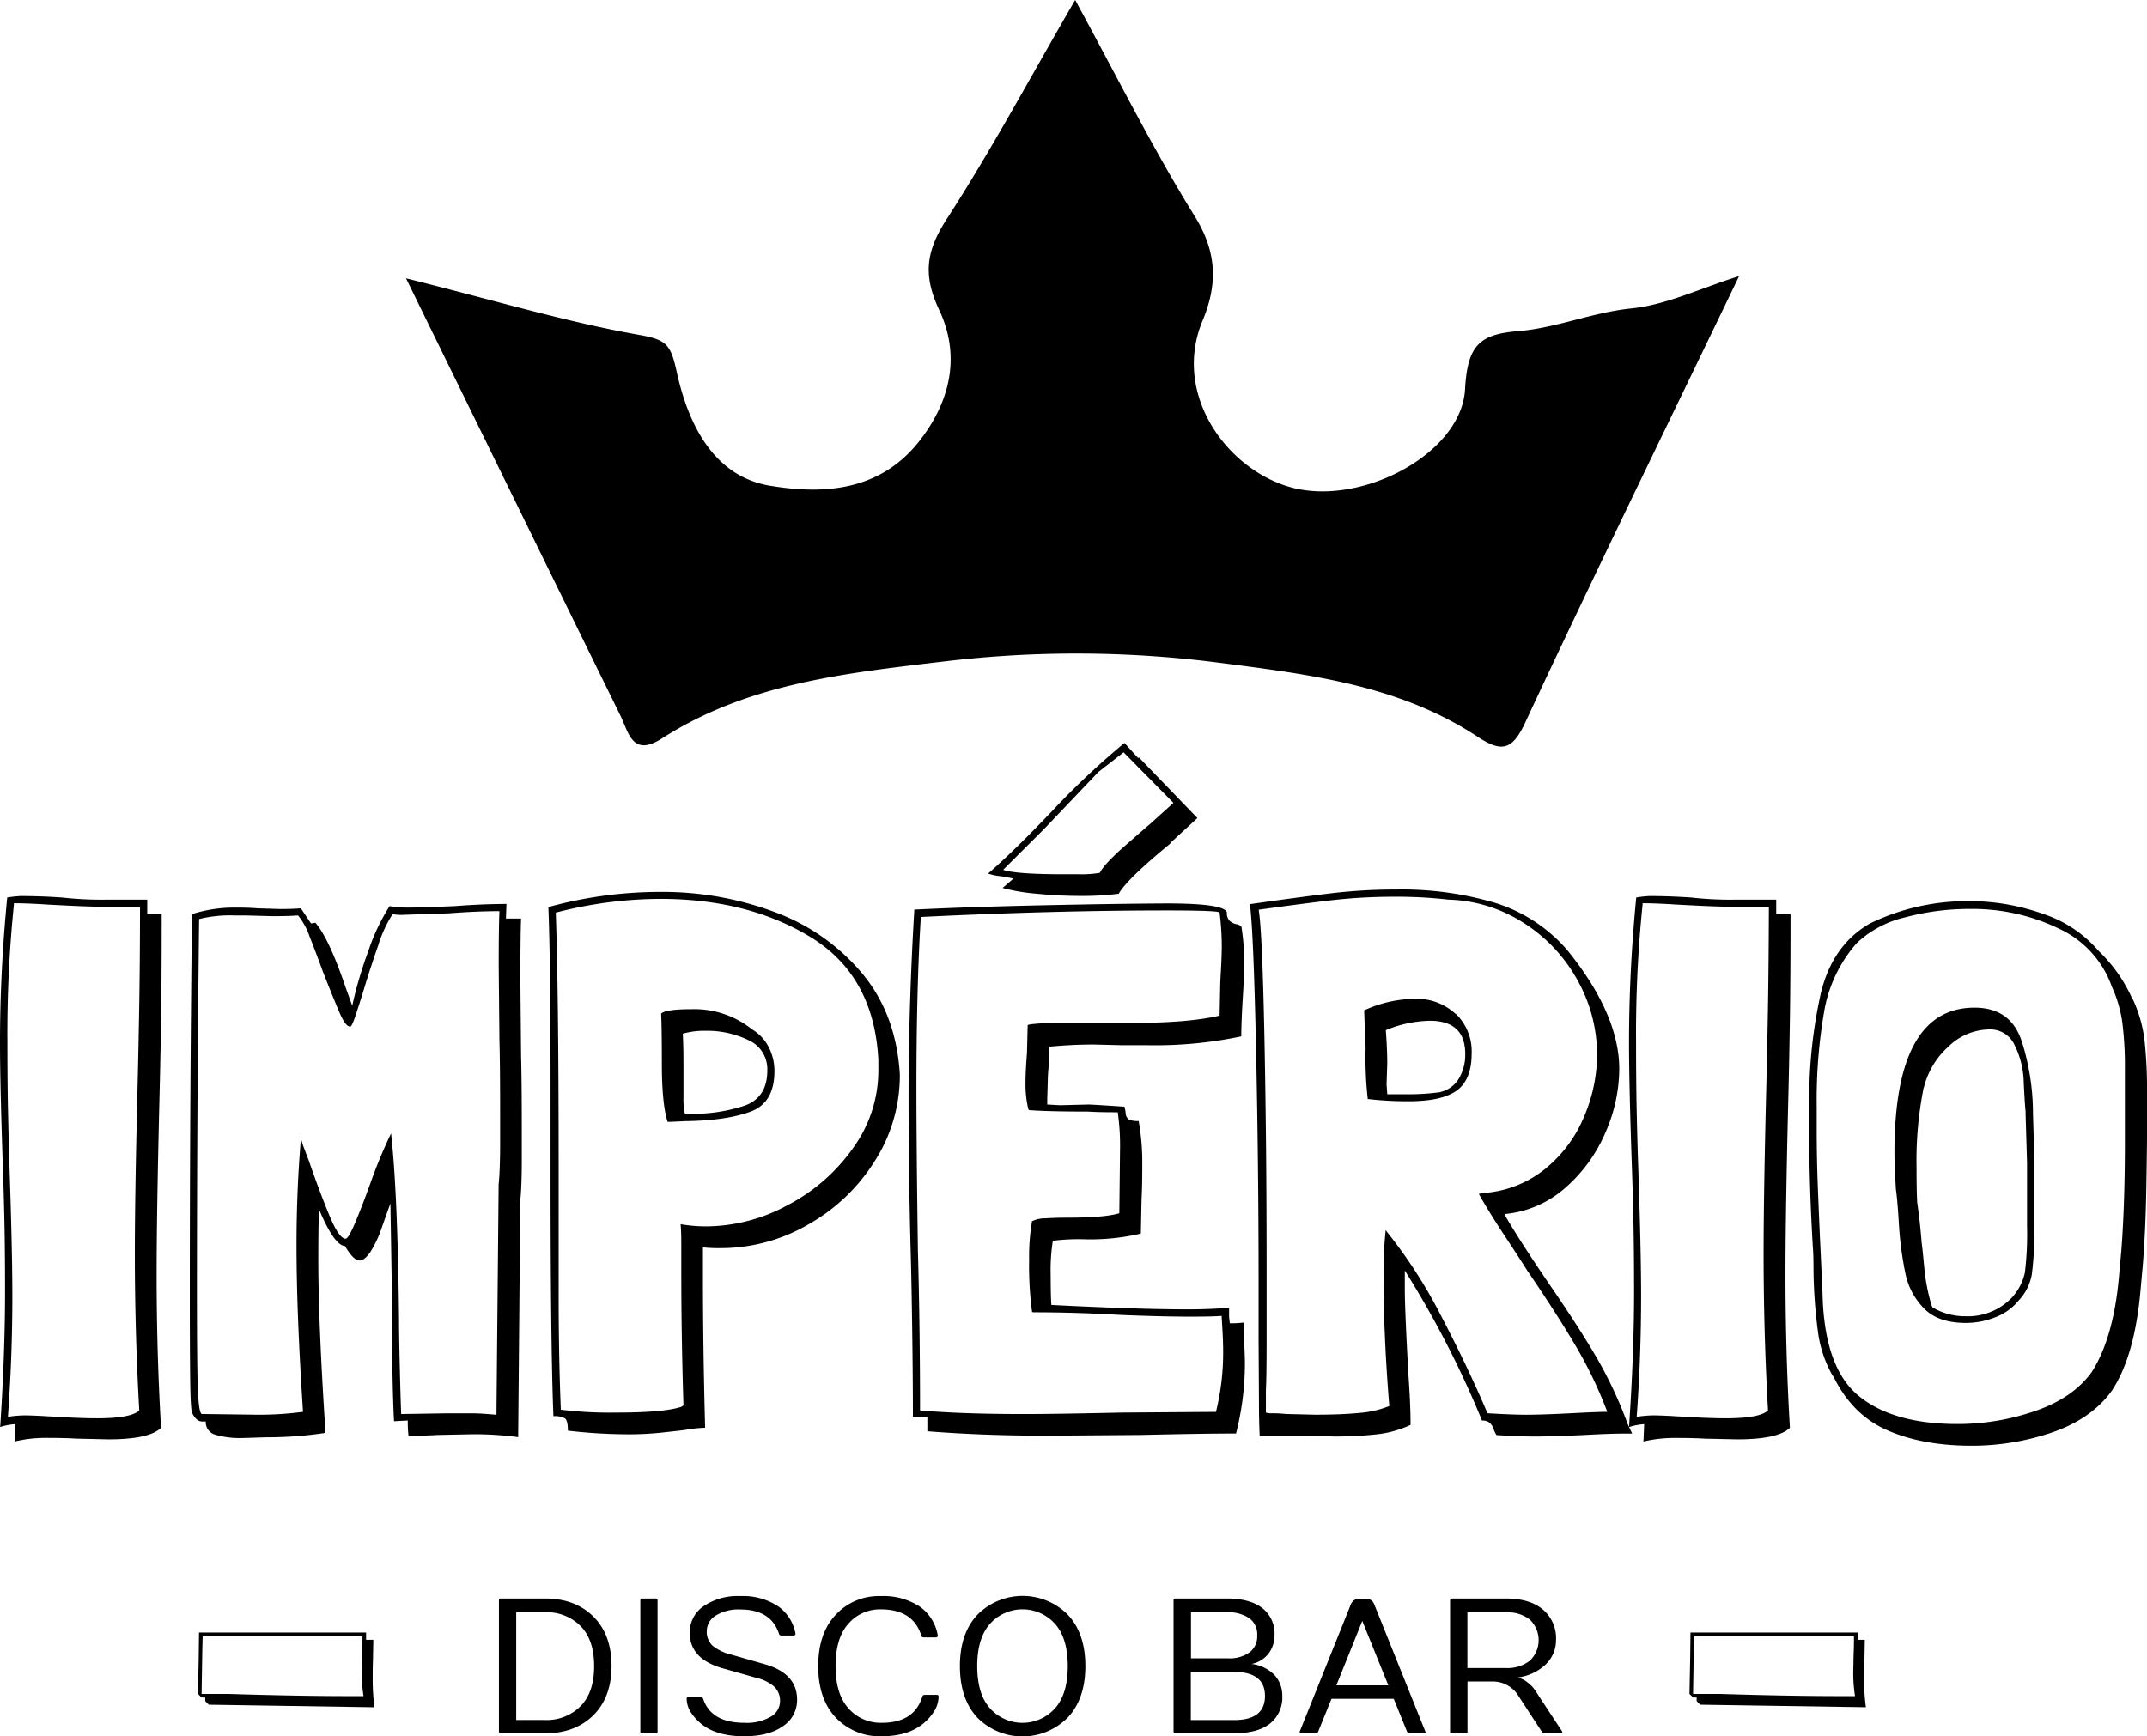 <svg id="Capa_1" data-name="Capa 1" xmlns="http://www.w3.org/2000/svg" viewBox="0 0 484.71 392.12"><title>logo-imperio-MAX</title><path d="M101.52,103.42c20.05,5,36.14,9.85,52.57,12.76,6.29,1.11,7.18,2.14,8.56,8.42,2.51,11.43,8.12,23.54,21.11,25.67,12.15,2,25,1.29,34-10.54,7-9.2,8.77-19.29,4.17-29.08-3.77-8-3-13.37,1.66-20.61,10.11-15.62,18.91-32.09,29-49.47,9.72,17.8,17.61,33.72,26.94,48.74,5.09,8.19,5.28,15.38,1.81,23.71-6.76,16.28,5.07,33,19.18,37.37,15.92,5,39.26-7.13,40.09-21.9,0.55-9.87,3.18-12.42,11.94-13.14s16.79-4.24,25.62-5.13c7.88-.8,15.47-4.52,24.31-7.29-16.7,34.69-32.77,67.55-48.23,100.7-3,6.49-5.4,6.88-10.9,3.26-17.53-11.55-37.66-14-57.94-16.62a251.34,251.34,0,0,0-62.24-.35c-22.43,2.68-44.42,4.91-63.87,17.41-6.72,4.32-7.53-1.42-9.36-5.13C134.21,170.22,118.56,138.2,101.52,103.42Z" transform="translate(-9.86 -40.57)"/><g id="Império"><path d="M43.1,247h3.26v2.28q0,12.87-.16,22.65t-0.33,16.29q-0.65,26.4-.65,40.08,0,17.76,1,34.7-2.61,2.6-11.89,2.61L27,365.44q-2.44-.16-6.84-0.16a30.09,30.09,0,0,0-7,.81l0.16-3.91a13.86,13.86,0,0,0-3.42.65Q11,346.05,11,332.2q0-9.29-.16-16.37t-0.33-11.65Q9.86,285.6,9.86,276q0-16,1.63-32.75a28.23,28.23,0,0,1,2.93-.33q4.56,0,9.45.33a78.52,78.52,0,0,0,9.78.49H43.1V247Zm-22-2.12q-4.89-.32-7.49-0.33H13v0.33a284.39,284.39,0,0,0-1.47,31q0,9.45.16,16.45T12,304q0.65,19.23.65,29.16,0,13.69-1,27.37a27.22,27.22,0,0,1,3.75-.33q2,0,7.17.33,5.86,0.33,9.12.33,7.82,0,9.61-1.79-1-17.6-1-35.52,0-13.36.65-39.1,0.16-6.51.33-16.13T41.47,246v-0.65H33.81Q29.91,245.36,21.11,244.87Z" transform="translate(-9.86 -40.57)"/><path d="M116.42,364.46l-7.82.16q-2.28.16-6.52,0.16a26.26,26.26,0,0,1-.16-3.42l-3.1.16q-0.49-8.8-.49-29.16l-0.33-20q-0.49,1.3-1.87,5.21a25.5,25.5,0,0,1-2.69,5.78q-1.31,1.88-2.44,1.87-1.31,0-3.26-3.26-2.44-.16-5.86-8.31-0.16,3.91-.16,11.4,0,14.34,1.63,39.1a89.08,89.08,0,0,1-13.52,1l-5.21.16a20.12,20.12,0,0,1-6.11-.73,2.93,2.93,0,0,1-2.2-3H55.48q-1.31,0-2.28-2-0.33-1-.41-7.74T52.71,333q0-44.15.49-86a31.33,31.33,0,0,1,9.94-1.47q3.09,0,4.72.16l5.21,0.16q2.93,0,4.72-.16l2.28,3.42,1-.16q3.09,3.59,6.84,14.66l1.47,4.07A92.18,92.18,0,0,1,93,255.38a46.25,46.25,0,0,1,4.81-10.18,28,28,0,0,0,3.91.33q2.93,0,10.75-.33,6.35-.49,11.73-0.49L124.08,248h3.42q-0.16,4.07-.16,14l0.16,17.11q0.16,5.71.16,17.27v6q0,6-.33,9.12v-0.16l-0.49,53.77A74.19,74.19,0,0,0,116.42,364.46Zm6.35-66v-6.35q0-11.08-.16-16.62l-0.16-16.78q0-8.31.16-12.38-5.05,0-11.4.49l-10.1.33A10.29,10.29,0,0,1,98.5,247a28.49,28.49,0,0,0-3.26,7.09q-1.8,5.13-3.26,10-1,3.26-1.87,5.86t-1.22,2.44q-1,0-2.28-2.93t-3.91-9.61q-1.47-4.07-2.93-7.74a15.69,15.69,0,0,0-2.61-4.81H77q-1.79.16-5.7,0.16l-5.87-.16H62.81a28.86,28.86,0,0,0-8,.81q-0.49,41.71-.49,84.89,0,17.27.24,22.08t0.9,4.81l12.22,0.16a73.53,73.53,0,0,0,10.59-.65q-1.47-22.32-1.47-37.64,0-12.22,1-24.11l0.49,1.63,1.3,3.42q2.6,7.5,4.72,12.55t3.58,5.05q0.65,0,2.28-3.91t3.26-8.47a111.81,111.81,0,0,1,4.72-11.4q1.47,13.2,1.79,41.39,0,3.75.16,10.67t0.33,11.32l10.26-.16h5.87q1.79,0,5.38.33l0.49-52Q122.77,304.83,122.77,298.47Z" transform="translate(-9.86 -40.57)"/><path d="M207.33,302.79a41.94,41.94,0,0,1-15.07,14.34,39.33,39.33,0,0,1-19.63,5.3,36.22,36.22,0,0,1-4.07-.16v6.84q0,15.64.49,33.89a29.79,29.79,0,0,0-4.56.49q-1.14.16-5,.57a68.87,68.87,0,0,1-7.25.41,119.9,119.9,0,0,1-14.18-.82c0-1.52-.22-2.44-0.65-2.77a4.74,4.74,0,0,0-2.61-.49q-0.65-15.8-.65-55.72V285q0-27.37-.49-39.59a95,95,0,0,1,25.42-3.42,72.19,72.19,0,0,1,25.5,4.48,46.8,46.8,0,0,1,19.8,13.77q7.82,9.29,8.63,23v0.16A35.86,35.86,0,0,1,207.33,302.79ZM193,252.28q-14.17-8.71-34.05-8.72a94.84,94.84,0,0,0-23.62,3.1q0.65,18.25.65,57.84v28.68q0,13.69.49,25.74a91.19,91.19,0,0,0,12.54.65q10.75,0,14.66-1.3l0.49-.33q-0.49-15.8-.49-30v-6.35q0-3.09-.16-4.56a35.6,35.6,0,0,0,5.87.49,38.87,38.87,0,0,0,18.17-4.73,41.4,41.4,0,0,0,14.83-12.87,29.81,29.81,0,0,0,5.78-17.6V279.9Q207.17,261,193,252.28Zm-13.77,39.35q-5.46,2-14.58,2.12l-3.58.16h-0.49q-1.31-4.07-1.3-13.36,0-7.66-.16-11.08,1-1,6.84-1a20.83,20.83,0,0,1,13.69,4.56,9.86,9.86,0,0,1,3.75,4,11.74,11.74,0,0,1,1.3,5.46Q184.68,289.68,179.23,291.63ZM164,274q0.16,2.45.16,7v7.5a14.16,14.16,0,0,0,.33,3.58h0.81a36.76,36.76,0,0,0,12.79-1.87q5-1.87,5-7.9a7.14,7.14,0,0,0-4.24-6.84,21.24,21.24,0,0,0-9.61-2.12A18,18,0,0,0,164,274Z" transform="translate(-9.86 -40.57)"/><path d="M290.91,348.65a64.25,64.25,0,0,1-2,15.64q-7.17,0-21.51.33l-21.18.16q-14.5,0-27-1v-3.1l-3.26-.16q0-8.47-.16-19.71t-0.33-17.11q-0.49-17.6-.49-35.36,0-20.53,1.3-42.36Q229,245.36,245.7,245t27.62-.41q12.87,0,13.52,2a2.57,2.57,0,0,0,.57,1.87,3.22,3.22,0,0,0,1.55.81,1.8,1.8,0,0,1,1.14.57v-0.16a51,51,0,0,1,.65,8.64q0,2.61-.33,7.82-0.33,5.54-.33,8.47a94,94,0,0,1-21,2h-5.86l-6.35-.16q-5.05,0-10.1.49,0,2.44-.33,6.35l-0.16,5.38V290l2.93,0.16,6.35-.16q0.81,0,8.15.49A10.63,10.63,0,0,1,264,292a1.78,1.78,0,0,0,.73,1.39,5,5,0,0,0,2.2.33,53.34,53.34,0,0,1,.81,9.94q0,5.05-.16,7.66l-0.16,7.82a49.82,49.82,0,0,1-12.54,1.3,45.4,45.4,0,0,0-7.33.33,41.74,41.74,0,0,0-.49,7.49q0,4.89.16,7,19.55,1,31,1,3.91,0,9.12-.33v2l0.16,1.47a23,23,0,0,0,3.1-.16v2Q290.91,346,290.91,348.65ZM278.69,337.9q-4.07,0-9.45-.16t-8.31-.33q-8.8-.49-17.92-0.49l-0.16-.16A79.26,79.26,0,0,1,242.2,325a47.26,47.26,0,0,1,.65-8.64,6.37,6.37,0,0,1,2.93-.65q2.28-.16,5.05-0.16,8.47,0,11.73-1l0.16-14.17a53.29,53.29,0,0,0-.49-8.47v-0.16q-4.4,0-6.68-.16-9,0-13.36-.33l-0.16-.16a24.46,24.46,0,0,1-.65-6.19q0-2.28.33-6.52l0.16-6.35,0.65-.16a58,58,0,0,1,6.35-.33h17.43q11.89,0,18.9-1.63V269.8l0.16-7.66q0.32-5.21.33-7.82a61.69,61.69,0,0,0-.49-7.66q0-.49-11.89-0.49-25.42,0-55.56,1.47-1,15.81-1,39.1,0,12.06.33,35.85,0.49,18.09.49,36.5,9.61,0.82,23.63.81,7,0,21.67-.33l21.51-.16A55.76,55.76,0,0,0,286,345.56q0-2.6-.33-7.49v-0.33Q283.26,337.9,278.69,337.9ZM274,231h0.16q-9.94,8.15-11.73,11.4a64.35,64.35,0,0,1-8.8.49q-4.73,0-9.69-.49a43.91,43.91,0,0,1-7.74-1.3l2.44-2.12a29.68,29.68,0,0,0-3.1-.57,11.86,11.86,0,0,1-2.61-.57q6-5.21,14.66-14.34a175.17,175.17,0,0,1,16.13-15.15l3.1,3.42,0.16-.16,13.2,13.69Q279.83,225.65,274,231Zm-16.13-16.13-12.38,13L236.33,237q2.93,1,13.85,1h3.42a22.91,22.91,0,0,0,4.56-.33q1-2,5.78-6.19t5.62-4.89l5.05-4.56,0.16-.16-11.24-11.4Z" transform="translate(-9.86 -40.57)"/><path d="M310.71,242.26a122.17,122.17,0,0,1,14.26-.81,74,74,0,0,1,22.73,3.1,35.37,35.37,0,0,1,16,10.59q11.73,14.5,11.73,26.88a36.15,36.15,0,0,1-3.1,14.26,34.7,34.7,0,0,1-9,12.46,24,24,0,0,1-13.85,6q2.93,5.22,10.27,16,6.51,9.45,10.59,16.45a95,95,0,0,1,7,15l1,2.12h-2.28q-2.61,0-8.8.33-7.17.33-10.92,0.33-3.42,0-8.64-.33a6.5,6.5,0,0,1-.65-1.39,3.27,3.27,0,0,0-.9-1.39,2.58,2.58,0,0,0-1.71-.49,221.89,221.89,0,0,0-17.43-33.89v4.24q0,4.56.81,19.23,0.49,6.84.49,11.4a24.09,24.09,0,0,1-7.58,2.12,86,86,0,0,1-9.86.49l-7.17-.16h-9.45q-0.16-3.26-.16-7L294,343v-13.2q0-25.42-.57-52.14t-1.39-32.91Q303.78,243.08,310.71,242.26ZM344.52,310a24.82,24.82,0,0,0,14.17-5.46,30,30,0,0,0,8.8-11.81,36,36,0,0,0,2.93-14,34.5,34.5,0,0,0-4.32-16.62,35.61,35.61,0,0,0-12.06-13,33,33,0,0,0-17.19-5.38,101.22,101.22,0,0,0-12.06-.65,122,122,0,0,0-13.77.73q-6.44.73-17,2.2,0.81,4.73,1.3,29t0.49,51.81V343.6q0,7.82-.16,10.92v5.05a3.6,3.6,0,0,0,1.14.16,29.37,29.37,0,0,1,3.42.16l6.52,0.16q6,0,10.1-.41a22.43,22.43,0,0,0,6.68-1.55q-1.31-16.13-1.3-29.49a88.77,88.77,0,0,1,.49-10.27l0.33,0.49a110.78,110.78,0,0,1,12.22,19q6,11.49,10.43,21.91h0.16q5.54,0.33,8.47.33,3.58,0,10.1-.33,5.87-.32,8.31-0.33a95.6,95.6,0,0,0-7.33-15.23q-4.4-7.41-10.75-16.7-1.63-2.6-5.13-7.9t-5.78-9.37Zm-6-40.49a11.77,11.77,0,0,1,3.58,9q0,5.87-3.34,8.31t-10.83,2.44a77.28,77.28,0,0,1-9.12-.49h-0.16a82.39,82.39,0,0,1-.49-11.4l-0.33-8.64a28.37,28.37,0,0,1,11.57-2.61A12.86,12.86,0,0,1,338.49,269.55Zm-15.8,3.67q0.32,4.24.33,7.49l-0.16,4.73,0.16,2.28h4.89a50.65,50.65,0,0,0,7.17-.49h-0.16a6.54,6.54,0,0,0,4.23-3,10.43,10.43,0,0,0,1.47-5.62q0-7.49-8-7.49A27.32,27.32,0,0,0,322.68,273.22Z" transform="translate(-9.86 -40.57)"/><path d="M410.83,247h3.26v2.28q0,12.87-.16,22.65t-0.33,16.29q-0.65,26.4-.65,40.08,0,17.76,1,34.7-2.61,2.6-11.89,2.61l-7.33-.16q-2.45-.16-6.84-0.16a30.09,30.09,0,0,0-7,.81l0.16-3.91a13.87,13.87,0,0,0-3.42.65q1.14-16.78,1.14-30.63,0-9.29-.16-16.37t-0.33-11.65q-0.65-18.57-.65-28.19,0-16,1.63-32.75a28.2,28.2,0,0,1,2.93-.33q4.56,0,9.45.33a78.52,78.52,0,0,0,9.77.49h9.45V247h0Zm-22-2.12q-4.89-.32-7.49-0.33h-0.65v0.33a284.4,284.4,0,0,0-1.47,31q0,9.45.16,16.45T379.71,304q0.65,19.23.65,29.16,0,13.69-1,27.37a27.22,27.22,0,0,1,3.75-.33q2,0,7.17.33,5.87,0.33,9.12.33,7.82,0,9.61-1.79-1-17.6-1-35.52,0-13.36.65-39.1,0.16-6.51.33-16.13T409.2,246v-0.65h-7.66Q397.63,245.36,388.83,244.87Z" transform="translate(-9.86 -40.57)"/><path d="M494,275.42a101,101,0,0,1,.57,11.65v10.1q0,2.44-.16,11.89T493.6,326.5l-0.49,5.38q-1.31,15-6.52,22.81Q482,361,473.15,364.05a56.18,56.18,0,0,1-18.17,3q-11.08,0-19.06-3.5t-12.22-12.3v0.16a27.07,27.07,0,0,1-3.42-10.1,114.6,114.6,0,0,1-1-13.69q0-3.75-.16-5.54-0.82-13.85-.81-25.74v-6a110.17,110.17,0,0,1,2.61-25.42q2.6-10.91,11.08-15.8a50.26,50.26,0,0,1,22.48-5.05A49.3,49.3,0,0,1,471,246.91a28,28,0,0,1,12.63,8.39,34.06,34.06,0,0,1,7.66,10.92v-0.16A30.77,30.77,0,0,1,494,275.42Zm-54-27.7a23.77,23.77,0,0,0-10.92,5.78,31.33,31.33,0,0,0-7.41,15.56A117.38,117.38,0,0,0,420,290.33V296q0,6.52.33,14.58t0.49,11.32l0.49,10.59q0.33,16.78,8.07,23.22t22.4,6.44a53.66,53.66,0,0,0,17.52-2.93q8.55-2.93,12.79-8.8,5-7.82,6.19-22l0.49-5.38q0.81-10.43.81-24.77V281.85a78.59,78.59,0,0,0-.57-10.27,28.69,28.69,0,0,0-2.36-8.15,22.8,22.8,0,0,0-12.06-13.2,44.87,44.87,0,0,0-20-4.4A56,56,0,0,0,440,247.72ZM469.15,311v5.54a82,82,0,0,1-.57,11.73,11.39,11.39,0,0,1-3,6,12.41,12.41,0,0,1-5.21,3.75,17.8,17.8,0,0,1-6.68,1.3q-6.19,0-9.37-3.18a15.73,15.73,0,0,1-4.24-7.74,77,77,0,0,1-1.55-11.89q-0.33-5.21-.65-7.33-0.33-5.54-.33-8.31,0-32.75,18.09-32.75,8.31,0,10.75,7.9a54,54,0,0,1,2.44,16l0.33,11.08V311Zm-2-19.55q-0.16-1.3-.41-6.44a19.67,19.67,0,0,0-2.12-8.55,6,6,0,0,0-5.62-3.42,13.42,13.42,0,0,0-9.29,3.91,18.28,18.28,0,0,0-5.54,9.29v-0.16a83.56,83.56,0,0,0-1.63,18.09q0,5.38.16,8.15v-0.16q0.65,4.56,1,9.12,0.16,1,.57,5.38a44,44,0,0,0,1.55,8.31l-0.16-.16,0.49,1a14.28,14.28,0,0,0,7.49,2,13.72,13.72,0,0,0,10.75-4.56l-0.16.16a12.14,12.14,0,0,0,2.77-5.46,71.74,71.74,0,0,0,.49-10.51V303.2l-0.33-11.08v-0.65h0Z" transform="translate(-9.86 -40.57)"/></g><path d="M122.5,431.6V402a0.4,0.4,0,0,1,.42-0.45h10q6.77,0,10.88,4.06t4.12,11.15q0,7.08-4.1,11.15T132.91,432h-10A0.37,0.37,0,0,1,122.5,431.6Zm3.9-2.61h6.51a10.79,10.79,0,0,0,8-3.11q3.08-3.11,3.08-9.06t-3.07-9.06a10.78,10.78,0,0,0-8-3.11H126.4V429Z" transform="translate(-9.86 -40.57)"/><path d="M154.42,431.6V402a0.38,0.38,0,0,1,.42-0.45h3.05a0.38,0.38,0,0,1,.42.45V431.6a0.38,0.38,0,0,1-.42.42h-3.05A0.38,0.38,0,0,1,154.42,431.6Z" transform="translate(-9.86 -40.57)"/><path d="M164.88,424.15a0.37,0.37,0,0,1,.45-0.38h2.74a0.54,0.54,0,0,1,.53.42q1.82,5.43,9.29,5.43a10.69,10.69,0,0,0,6-1.39,4.07,4.07,0,0,0,2.07-3.45,4.41,4.41,0,0,0-1.3-3.32,9.61,9.61,0,0,0-4.08-2l-7.62-2.16q-7.38-2.12-7.38-8a7.09,7.09,0,0,1,3.11-6A13.68,13.68,0,0,1,177,401a14.47,14.47,0,0,1,8.43,2.24,9.65,9.65,0,0,1,4,6.14,0.4,0.4,0,0,1-.45.53h-2.74a0.55,0.55,0,0,1-.53-0.45q-1.83-5.43-8.68-5.43a9.74,9.74,0,0,0-5.61,1.39,4.12,4.12,0,0,0-2,3.48,4.28,4.28,0,0,0,1.3,3.3,10.39,10.39,0,0,0,4.13,2l7.62,2.18q7.34,2.08,7.34,8a7,7,0,0,1-3.19,6q-3.19,2.28-8.75,2.28T169,430.46a11.35,11.35,0,0,1-2.9-2.81A5.89,5.89,0,0,1,164.88,424.15Z" transform="translate(-9.86 -40.57)"/><path d="M198.58,428.48q-4-4.2-4-11.65t4-11.66A13.31,13.31,0,0,1,208.71,401a15,15,0,0,1,8.68,2.3,9.9,9.9,0,0,1,4.16,6.5,0.4,0.4,0,0,1-.45.53h-2.74a0.51,0.51,0,0,1-.51-0.42Q216,404,208.71,404a9.4,9.4,0,0,0-7.3,3.23q-2.91,3.23-2.91,9.58t2.94,9.58a9.68,9.68,0,0,0,7.5,3.23q7.3,0,9.12-5.86a0.54,0.54,0,0,1,.51-0.45h2.74a0.37,0.37,0,0,1,.45.38,6.41,6.41,0,0,1-1.25,3.69q-3.63,5.28-11.56,5.28A13.62,13.62,0,0,1,198.58,428.48Z" transform="translate(-9.86 -40.57)"/><path d="M230.52,428.46q-3.95-4.22-3.95-11.65t4-11.64a14.37,14.37,0,0,1,20.32,0q4,4.21,4,11.64t-4,11.65A14.35,14.35,0,0,1,230.52,428.46ZM248,407.23a9.85,9.85,0,0,0-14.6,0q-2.92,3.23-2.92,9.58t2.92,9.58a9.85,9.85,0,0,0,14.6,0q2.92-3.23,2.92-9.58T248,407.23Z" transform="translate(-9.86 -40.57)"/><path d="M274.8,431.6V402a0.38,0.38,0,0,1,.42-0.45h11.52q5.3,0,8.08,2.15a7.29,7.29,0,0,1,2.78,6.12,6.82,6.82,0,0,1-1.3,4.1,6.43,6.43,0,0,1-3.91,2.42,8.55,8.55,0,0,1,5.26,2.56,6.83,6.83,0,0,1,1.7,4.61,7.55,7.55,0,0,1-2.76,6.27q-2.76,2.2-8.1,2.2H275.22A0.38,0.38,0,0,1,274.8,431.6Zm3.9-16.53h8.46a7.75,7.75,0,0,0,4.77-1.33,4.56,4.56,0,0,0,1.76-3.88,4.49,4.49,0,0,0-1.82-3.88,8.61,8.61,0,0,0-5.13-1.33h-8v10.42h0Zm16.74,8.49q0-5.43-7-5.43H278.7V429h9.78Q295.44,429,295.44,423.56Z" transform="translate(-9.86 -40.57)"/><path d="M303.29,431.6l11.52-28.68a2,2,0,0,1,2-1.32h1.32a1.92,1.92,0,0,1,2,1.32l11.52,28.68a0.49,0.49,0,0,1,.06.19c0,0.16-.14.23-0.42,0.23h-3.12a0.72,0.72,0,0,1-.66-0.42l-3-7.4H310.46l-3,7.4a0.7,0.7,0,0,1-.66.42h-3.12c-0.27,0-.4-0.08-0.4-0.23A0.26,0.26,0,0,1,303.29,431.6Zm8.27-10.44h11.73l-5.88-14.55Z" transform="translate(-9.86 -40.57)"/><path d="M337.23,431.6V402a0.4,0.4,0,0,1,.42-0.45h12.18q5.35,0,8.32,2.46a8.46,8.46,0,0,1,3,6.89,7.56,7.56,0,0,1-2.28,5.49,11.18,11.18,0,0,1-6.4,3,5.73,5.73,0,0,1,2.18,1.06,8.31,8.31,0,0,1,1.41,1.33q0.43,0.56,1.18,1.75l5.22,7.93a0.65,0.65,0,0,1,.11.35c0,0.12-.15.18-0.47,0.18h-3.56a0.81,0.81,0,0,1-.64-0.42l-5.22-8a6.77,6.77,0,0,0-6.09-3.27h-5.43V431.6a0.38,0.38,0,0,1-.42.42h-3.05A0.38,0.38,0,0,1,337.23,431.6Zm3.9-14.34h8.7a8.26,8.26,0,0,0,5.37-1.63,6.41,6.41,0,0,0,0-9.35,8.31,8.31,0,0,0-5.36-1.62h-8.7v12.6h0Z" transform="translate(-9.86 -40.57)"/><path d="M54.71,415.51l0.08-6.27H92.51v1.63h1.63l-0.08,4.64Q94,417,94,419.67a45.61,45.61,0,0,0,.41,6.44L57,425.53l-0.81-.81V423.9H55.36l-0.81-.81Zm37.23,8.15a32.38,32.38,0,0,1-.41-5.46l0.08-4.07q0.08-1.38.08-4.07H55.61l-0.08,3.18-0.16,9.86,1.63,0q1.3,0,4.4,0,15.64,0.49,27.29.49h3.26Z" transform="translate(-9.86 -40.57)"/><path d="M391.43,415.51l0.08-6.27h37.72v1.63h1.63l-0.08,4.64q-0.08,1.47-.08,4.15a45.77,45.77,0,0,0,.41,6.44l-37.39-.57-0.82-.81V423.9h-0.81l-0.81-.81Zm37.23,8.15a32.38,32.38,0,0,1-.41-5.46l0.08-4.07q0.08-1.38.08-4.07H392.33l-0.08,3.18-0.16,9.86,1.63,0q1.3,0,4.4,0,15.64,0.49,27.29.49h3.26Z" transform="translate(-9.86 -40.57)"/></svg>